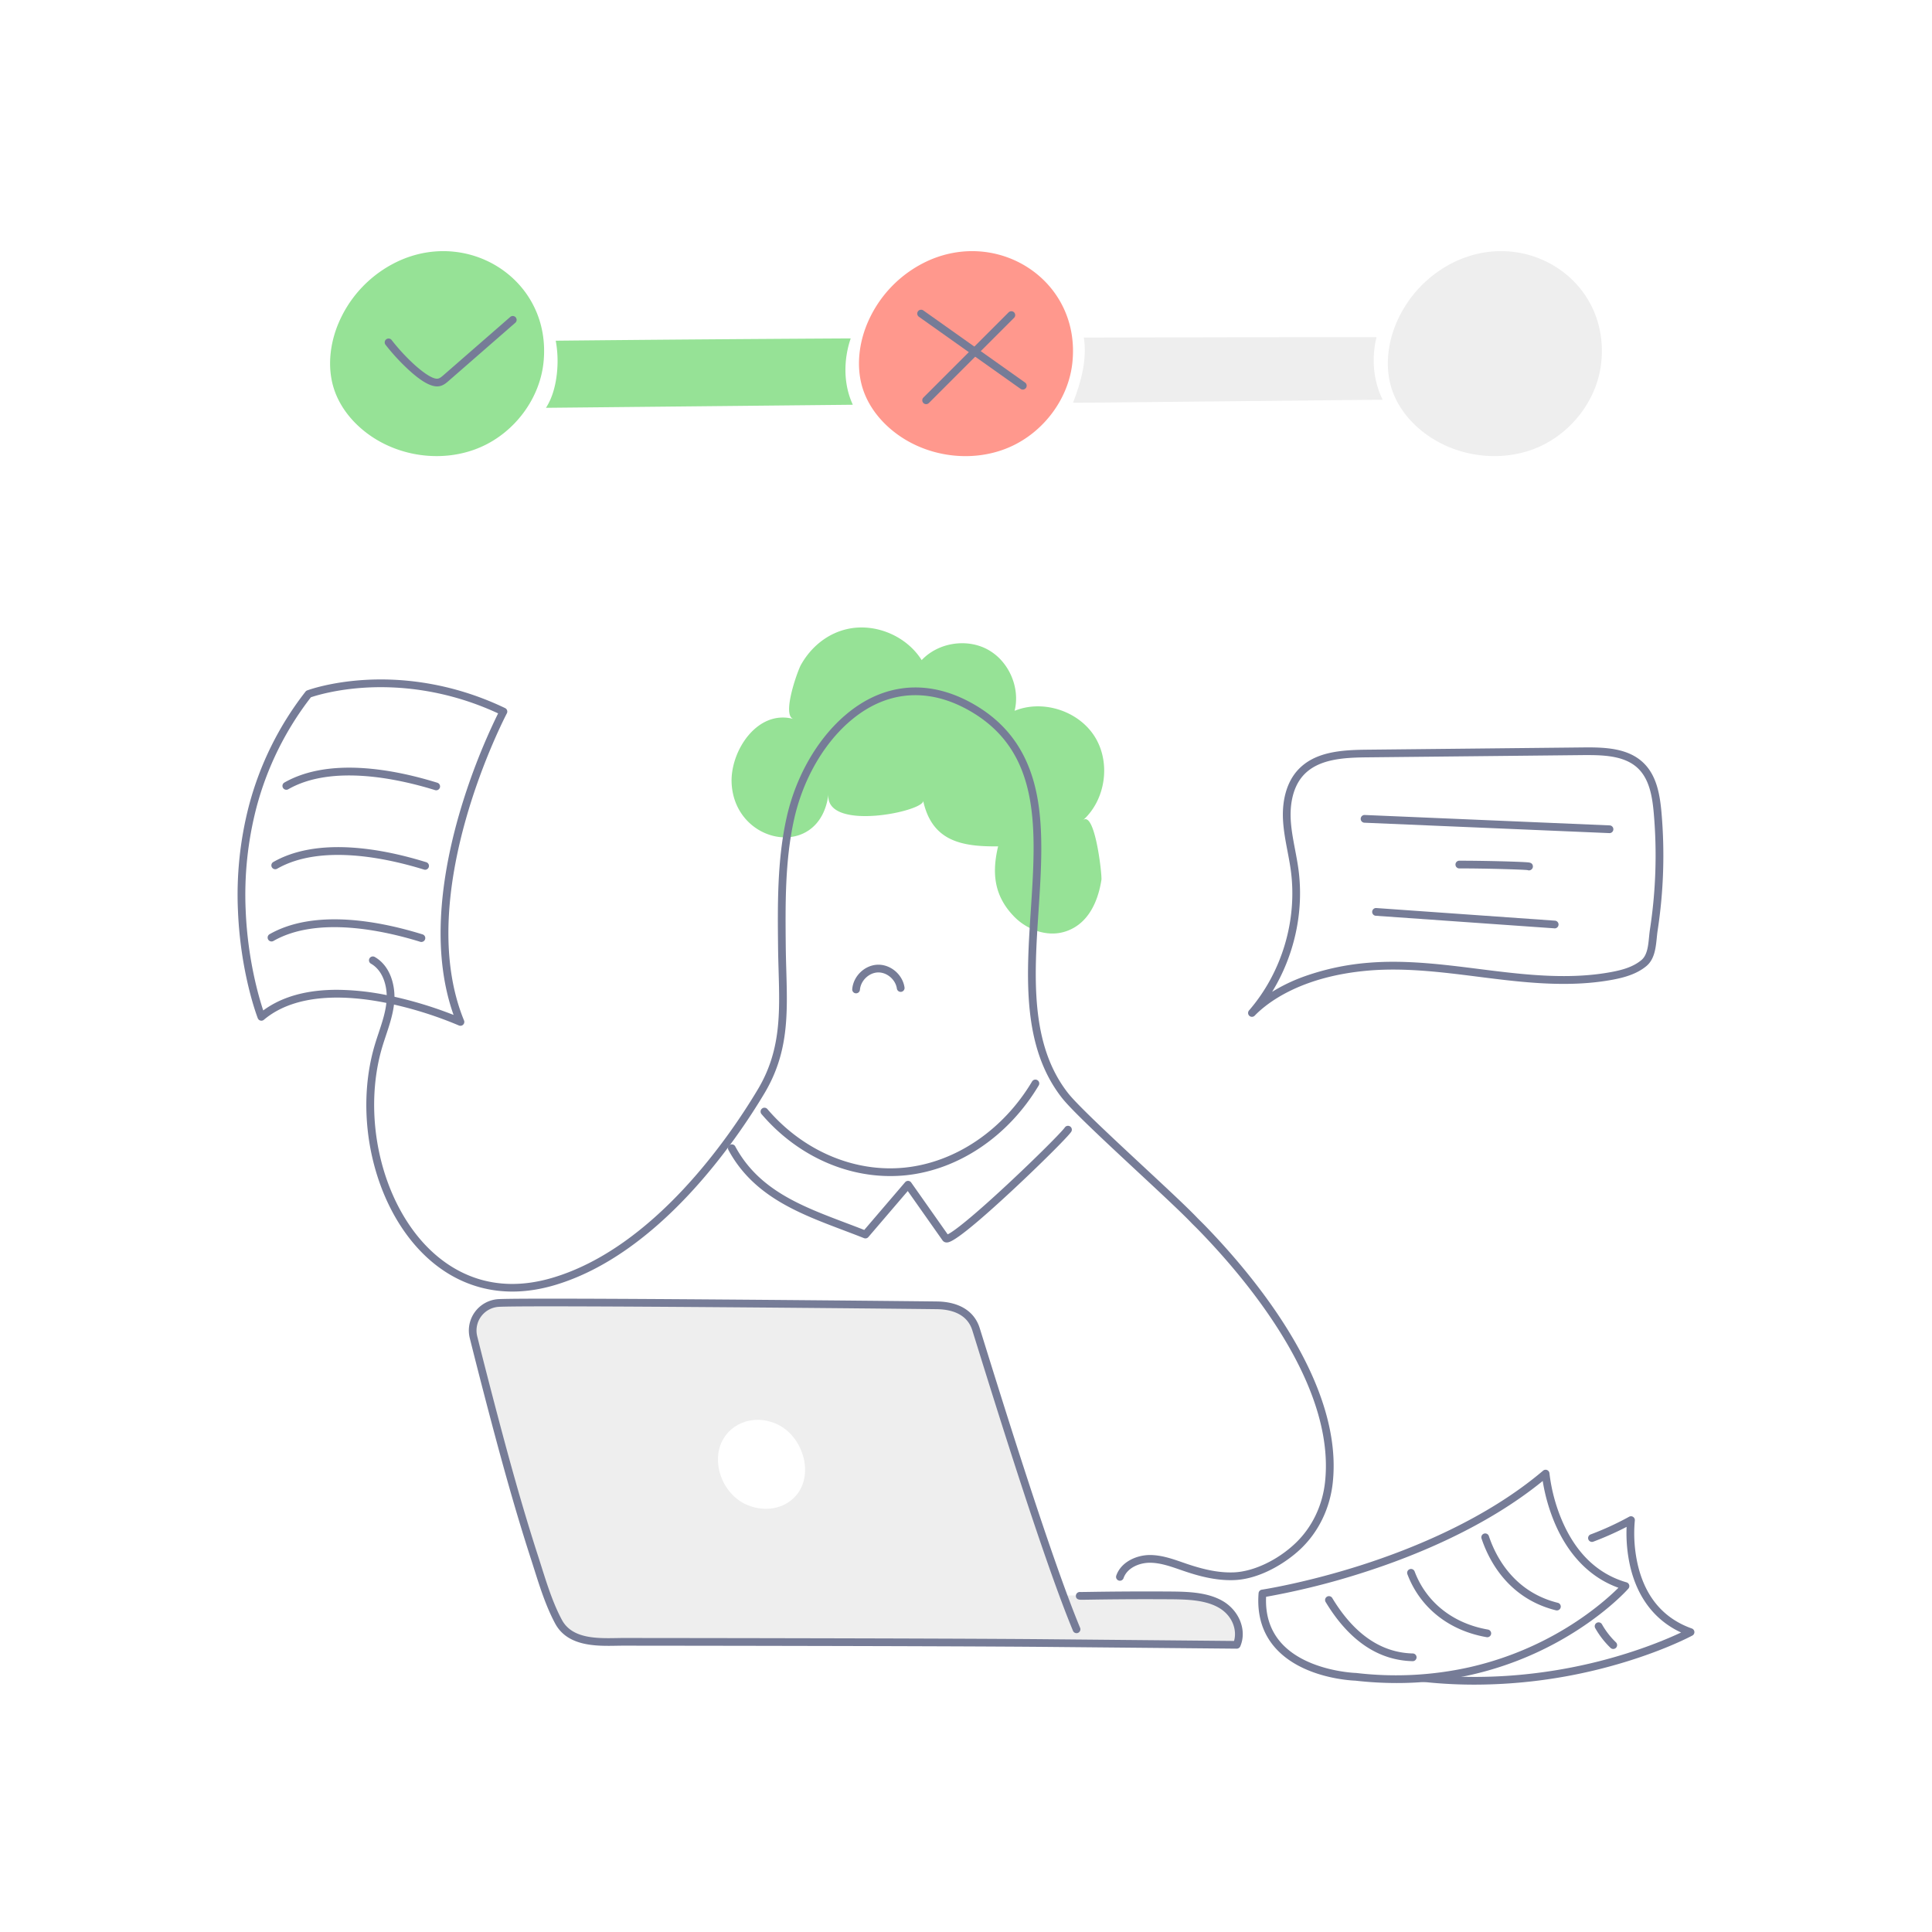 <svg xmlns="http://www.w3.org/2000/svg" viewBox="0 0 2000 2000"><defs><style>.cls-1{fill:#fff;}.cls-2{fill:#96e296;}.cls-3{fill:#eee;}.cls-4{fill:#ff988d;}.cls-5{fill:#767c97;}</style></defs><g id="Calque_2" data-name="Calque 2"><g id="_1" data-name="1"><rect class="cls-1" width="2000" height="2000"/></g><g id="_2" data-name="2"><path class="cls-2" d="M565.18,422.17,882.85,419c-9.85-21.2-9.77-46.44-2.2-68.68C778,350.89,676,351.65,575.3,352.7a118,118,0,0,1,1.29,33C575.32,398.26,572.09,411.54,565.18,422.17Z"/><path class="cls-3" d="M1431.32,413.79c-9.8-19.71-11.67-43.24-6.34-64.79-100.65.05-201.86.18-303,.46,3.59,22.66-2.9,46.05-11.2,67.52Z"/><path class="cls-2" d="M415.39,269a124.2,124.2,0,0,0-66.89,70.41c-7.33,19.92-9.32,42.22-3,62.47,6.9,21.94,23.22,40.17,42.75,52.3,32.4,20.11,74.71,23.9,109.61,8.55s61-49.9,64.81-87.85C571.09,292,489,237.58,415.39,269Z"/><path class="cls-4" d="M962.88,269A124.2,124.2,0,0,0,896,339.44c-7.33,19.92-9.32,42.22-3,62.47,6.9,21.94,23.22,40.17,42.75,52.3,32.39,20.11,74.71,23.9,109.61,8.55s61-49.9,64.81-87.85C1118.58,292,1036.47,237.58,962.88,269Z"/><path class="cls-5" d="M1058.8,403.29a4,4,0,0,1-2.31-.74L951.22,327.9a4,4,0,1,1,4.63-6.53L1061.12,396a4,4,0,0,1-2.32,7.27Z"/><path class="cls-5" d="M958.74,418.38a4,4,0,0,1-2.83-6.83l88.2-88.21a4,4,0,1,1,5.66,5.66l-88.21,88.21A4,4,0,0,1,958.74,418.38Z"/><path class="cls-3" d="M1510.37,269a124.2,124.2,0,0,0-66.89,70.41c-7.33,19.92-9.33,42.22-3,62.47,6.89,21.94,23.21,40.17,42.75,52.3,32.39,20.11,74.71,23.9,109.6,8.55s61-49.9,64.82-87.85C1666.07,292,1584,237.58,1510.37,269Z"/><path class="cls-5" d="M452.51,400c-7.32,0-17.09-5.71-29.77-17.4A216.35,216.35,0,0,1,399.1,356.9a4,4,0,1,1,6.42-4.77,207.84,207.84,0,0,0,22.64,24.61c4.15,3.82,18.24,16.23,25.07,15.24,1.89-.28,3.74-1.78,6-3.73l69.17-60.32a4,4,0,0,1,5.26,6l-69.17,60.32c-2.41,2.1-5.7,5-10.07,5.61A12.77,12.77,0,0,1,452.51,400Z"/><path class="cls-1" d="M521.13,736.61c-110-52.68-201.74-18.16-201.74-18.16-119,153-48.81,334.17-48.81,334.17,67.47-56.87,206,5.27,206,5.27C421.89,924.18,521.13,736.61,521.13,736.61Z"/><path class="cls-5" d="M476.62,1061.89a4.05,4.05,0,0,1-1.63-.35,398.56,398.56,0,0,0-77-23.72c-38.4-7.49-91.22-10.47-124.83,17.86a4,4,0,0,1-6.31-1.62c-.73-1.87-17.83-46.65-20.51-111a366.84,366.84,0,0,1,11.33-108.89A327.4,327.4,0,0,1,316.24,716,4,4,0,0,1,318,714.7c1-.36,23.95-8.86,60.83-10.92,33.94-1.89,86.48,1.64,144.05,29.23a4,4,0,0,1,1.81,5.47c-.25.47-24.87,47.37-42.51,109.87-10.33,36.61-16.28,71.33-17.68,103.2-1.74,39.62,3.59,74.89,15.85,104.82a4,4,0,0,1-3.71,5.52Zm-128-37.25a267.26,267.26,0,0,1,51,5.36,415.19,415.19,0,0,1,69.91,20.65c-10.32-29.07-14.73-62.5-13.09-99.55,1.44-32.5,7.5-67.85,18-105.08a649.91,649.91,0,0,1,41.2-107.54C461.12,713.22,411.53,710,379.25,711.77c-31.38,1.75-52.62,8.42-57.42,10.06a319.43,319.43,0,0,0-56.38,114.22,358.82,358.82,0,0,0-11.12,106.4c2.07,50.79,13.65,90,18.17,103.56,15.41-11.38,35-18.29,58.35-20.54Q339.42,1024.65,348.65,1024.64Z"/><path class="cls-5" d="M451.59,818.11a4,4,0,0,1-1.18-.18c-37.18-11.53-106.38-27-152-.9a4,4,0,0,1-4-6.95c21.05-12,48.41-17.05,81.33-14.93,23.59,1.52,49.49,6.61,77,15.14a4,4,0,0,1-1.19,7.82Z"/><path class="cls-5" d="M436.28,975.14a3.82,3.82,0,0,1-1.19-.18c-37.18-11.52-106.37-27-152-.89a4,4,0,0,1-4-7c21.05-12,48.42-17,81.34-14.93,23.58,1.52,49.48,6.61,77,15.13a4,4,0,0,1-1.18,7.82Z"/><path class="cls-5" d="M440.1,900.37a4,4,0,0,1-1.18-.18c-37.19-11.53-106.38-27-152-.9a4,4,0,1,1-4-6.94c21-12,48.41-17.06,81.33-14.94,23.59,1.52,49.49,6.62,77,15.14a4,4,0,0,1-1.19,7.82Z"/><path class="cls-1" d="M1296,1048.62c34.78-40.14,51.3-95.54,44.18-148.19-2.34-17.34-7.11-34.37-8-51.84s2.56-36.18,14.48-49c16.6-17.84,43.87-19.31,68.23-19.56l224.69-2.35c20.83-.21,44,.45,59,14.92C1711.29,805,1714.45,824,1716,841.74a509.27,509.27,0,0,1-3.94,120.86c-1.81,11.81-1.07,26.72-10.23,34.39s-21.14,11-32.88,13.22c-41.45,7.78-84.13,3.69-126-1.51s-84-11.47-126-8S1325.27,1018.24,1296,1048.62Z"/><path class="cls-5" d="M1296,1052.62a4,4,0,0,1-3-6.62c34-39.29,50.2-93.51,43.24-145-.9-6.61-2.18-13.34-3.42-19.85-2-10.49-4.07-21.34-4.65-32.31-1.15-21.48,4.37-39.92,15.54-51.92,17.43-18.73,44.69-20.57,71.12-20.84l224.68-2.35c22.64-.23,46,.81,61.8,16,13.62,13.16,17,32.6,18.68,51.65a512.61,512.61,0,0,1-4,121.82c-.37,2.4-.63,4.94-.9,7.63-1.06,10.37-2.25,22.13-10.72,29.22-10.34,8.65-24,12.07-34.7,14.09-42.37,7.94-86.08,3.63-127.21-1.48q-6.12-.75-12.25-1.54c-37.08-4.69-75.43-9.54-112.94-6.43-72,6-106.79,34.65-118.4,46.7A4,4,0,0,1,1296,1052.62Zm348.14-270.95-4.56,0L1414.89,784c-24.69.25-50.08,1.88-65.35,18.29-13,14-14,34.87-13.4,46,.55,10.43,2.57,21,4.52,31.24,1.26,6.62,2.56,13.46,3.48,20.28,5.92,43.75-4.15,89.36-27.24,126.93a177.4,177.4,0,0,1,33.42-16,260,260,0,0,1,66.3-14.09c38.35-3.18,77.11,1.72,114.6,6.47l12.23,1.53c40.51,5,83.51,9.29,124.76,1.55,10.37-1.94,22.17-4.94,31-12.36,6-5,7-14.6,7.89-23.89.27-2.67.55-5.43.95-8A504.45,504.45,0,0,0,1712,842.08c-1.52-17.5-4.54-35.26-16.27-46.59C1683.12,783.31,1663.62,781.67,1644.14,781.67Z"/><path class="cls-5" d="M1666.07,862.43h-.18l-253.46-10.76a4,4,0,0,1,.34-8l253.46,10.77a4,4,0,0,1-.16,8Z"/><path class="cls-5" d="M1582.78,901a3.93,3.93,0,0,1-1.48-.28c-5.7-.65-45.6-1.8-70.6-1.73h0a4,4,0,0,1,0-8c11.64,0,29.08.22,45.55.67,7.66.21,14.22.44,19,.66,2.51.12,4.47.24,5.82.35,2.23.18,5,.4,5.7,3.39a4.07,4.07,0,0,1-2.19,4.54A3.88,3.88,0,0,1,1582.78,901Z"/><path class="cls-5" d="M1609.25,961H1609L1424.2,948a4,4,0,1,1,.57-8l184.76,13.06a4,4,0,0,1-.28,8Z"/><path class="cls-1" d="M1389,1637.36c-12.17,72.11,43.24,93.41,43.24,93.41,176.64,35.09,317.75-41.17,317.75-41.17-73.14-26-61.65-116-61.65-116C1585.16,1631.5,1389,1637.36,1389,1637.36Z"/><path class="cls-5" d="M1526.64,1743.93a488.12,488.12,0,0,1-95.16-9.24,4,4,0,1,1,1.55-7.84c90.51,18,171.41,5.91,223.34-7.38,40.83-10.45,70.54-23.23,83.89-29.52-26.62-12.28-44.65-35.32-52.4-67.14a154.52,154.52,0,0,1-4-42.19,324.88,324.88,0,0,1-34.43,15.3,4,4,0,1,1-2.84-7.48,301.58,301.58,0,0,0,39.85-18.31,4,4,0,0,1,5.92,4,145,145,0,0,0,3.37,47c8,32.65,26.74,54.41,55.65,64.68a4,4,0,0,1,.56,7.29c-1.46.79-36.37,19.47-93.54,34.1A535.68,535.68,0,0,1,1526.64,1743.93Z"/><path class="cls-5" d="M1670,1707a4,4,0,0,1-2.78-1.12,89.09,89.09,0,0,1-15.85-20.47,4,4,0,0,1,7-3.91,80.82,80.82,0,0,0,14.43,18.62A4,4,0,0,1,1670,1707Z"/><path class="cls-1" d="M1306.87,1649.55c-6.59,83.53,96.56,86.27,96.56,86.27,178.46,20.48,279.29-94,279.29-94-74.78-21.54-82.68-116.41-82.68-116.41C1485.22,1622.86,1306.87,1649.55,1306.87,1649.55Z"/><path class="cls-5" d="M1445.74,1742.27a376,376,0,0,1-42.6-2.45c-4-.14-54.59-2.41-82.62-33.56-13.51-15-19.44-34.19-17.64-57a4,4,0,0,1,3.4-3.64c.44-.07,45.06-6.86,103-25.42,53.39-17.08,129.37-47.92,188.14-97.78a4,4,0,0,1,6.57,2.72,177.47,177.47,0,0,0,13.08,49.09c14.53,33.78,37,55.24,66.72,63.81a4,4,0,0,1,1.89,6.49c-1,1.19-26.22,29.44-73.8,55.53a342.29,342.29,0,0,1-88.68,33.65A349.2,349.2,0,0,1,1445.74,1742.27ZM1310.66,1653c-.87,19.17,4.43,35.27,15.78,47.9,26.26,29.21,76.59,30.93,77.1,30.94l.35,0a349.59,349.59,0,0,0,117.58-6,333.91,333.91,0,0,0,86.6-32.87c35.37-19.39,58.33-40.35,67.34-49.32-28.81-10.33-51.45-33.21-65.75-66.54a189.27,189.27,0,0,1-12.65-44c-59,48-133,77.89-185.39,94.66A771.25,771.25,0,0,1,1310.66,1653Z"/><path class="cls-5" d="M1462.4,1719.64h-.1c-35.67-.85-65.94-21.45-90-61.24a4,4,0,0,1,6.85-4.14c22.53,37.3,50.56,56.6,83.31,57.39a4,4,0,0,1-.09,8Z"/><path class="cls-5" d="M1611.72,1667.12a4.09,4.09,0,0,1-1-.12c-49.47-12.29-69.5-51.78-77-74.22a4,4,0,1,1,7.58-2.55c7,20.89,25.61,57.63,71.38,69a4,4,0,0,1-1,7.88Z"/><path class="cls-5" d="M1539.66,1694.86a4,4,0,0,1-.69-.06c-39-6.76-68.88-30.49-82-65.11a4,4,0,1,1,7.48-2.83c12.08,31.9,39.74,53.79,75.88,60.06a4,4,0,0,1-.68,7.94Z"/><path class="cls-1" d="M521.13,1347.91a15,15,0,0,1,14.47-15,152.21,152.21,0,0,0,37.44-6.39c90.68-26.88,167.45-117.39,214.87-196.78,29-48.53,22.07-94.5,21.5-150.62-.44-44.08-.84-88.62,8.7-131.66,19.61-88.58,98.65-170.66,192.49-112.27,131,81.53,3,285.39,91.89,398.89,17.29,22.07,111.29,105.19,134.44,129.83,2.77,2.7,5.51,5.43,8.21,8.22,62,64,141.17,168,130.45,263-2.78,24.6-13.81,48-31.77,65.19-16.94,16.17-42.77,30.41-66.41,31.33-17,.66-33.92-3.55-50.07-9-12.13-4.11-24.36-9-37.16-9s-26.63,6.52-30.84,18.62l-.54,58.49L529.17,1361.2a15,15,0,0,1-8-13.29Z"/><path class="cls-2" d="M1037.17,684.27c12.09,13.85,17.61,33.63,13.15,51.56,29.28-11.94,66.34.07,83.07,26.92s11.18,65.44-12.44,86.48c12.45-11.09,20,56.39,19.24,61.56-3.53,22.73-13.89,46.39-38.06,53.74-18.32,5.57-39-2-52.32-15.69-21.13-21.71-23-45.54-16.57-72.71-38.63.52-68.72-5.8-77.68-47.63,4.21,10.92-102.71,33.72-97.91-6.85-8.19,69.29-96.6,53.36-100.25-10.34-1.9-33.24,26.32-77.26,64.05-67-12.47-3.39,4.09-49.57,7.57-55.83,10.53-19,28.24-33.45,49.88-37.68,28.5-5.56,59.76,8,75.22,32.56,17-18.11,46.56-22.84,68.36-10.94A53.73,53.73,0,0,1,1037.17,684.27Z"/><path class="cls-5" d="M921.56,1217.45c-49.5,0-98.35-23.26-133.25-64.15a4,4,0,0,1,6.09-5.19c37,43.34,90.26,66,142.51,60.55s101.47-38.75,131.5-89.12a4,4,0,1,1,6.87,4.1c-31.32,52.53-82.74,87.28-137.54,93A156.56,156.56,0,0,1,921.56,1217.45Z"/><path class="cls-5" d="M886.22,1028.28h-.33a4,4,0,0,1-3.66-4.32c1.11-13.51,12.9-24.85,26.29-25.29s25.87,10.12,27.84,23.53a4,4,0,0,1-7.92,1.16c-1.37-9.35-10.36-17-19.66-16.69s-17.8,8.52-18.58,17.95A4,4,0,0,1,886.22,1028.28Z"/><path class="cls-5" d="M980,1286.18a5.11,5.11,0,0,1-4.28-2.13l-36-51.1-40.8,47.66a4,4,0,0,1-4.52,1.11c-7.2-2.87-14.6-5.67-21.75-8.37-45.52-17.23-92.59-35-118.37-82.5a4,4,0,1,1,7-3.82c24.36,44.86,68,61.36,114.17,78.84,6.31,2.38,12.81,4.84,19.22,7.37l42.29-49.4a4,4,0,0,1,3.23-1.4,4,4,0,0,1,3.08,1.7l37.77,53.64c5.87-2.61,24.87-17.28,62-51.86,29.43-27.39,56-54.07,59.24-58.75a4,4,0,1,1,6.59,4.54c-4,5.79-33.25,34.86-61.38,61-57.52,53.44-64.8,53.48-67.54,53.49Z"/><path class="cls-5" d="M1159.34,1636.37a4.06,4.06,0,0,1-1.32-.22,4,4,0,0,1-2.46-5.1c5.07-14.55,21.49-21.24,34.6-21.3h.23c11.76,0,22.86,3.84,33.59,7.56l4.64,1.6c19.6,6.63,34.59,9.34,48.63,8.8,20.36-.79,45.41-12.65,63.81-30.22,17-16.2,27.81-38.48,30.55-62.74,4.7-41.63-7.9-89-37.45-140.71-27.84-48.74-65.34-91.68-91.9-119.11-2.44-2.53-5.1-5.19-8.12-8.14l-.12-.12c-9.6-10.21-31.77-30.84-55.25-52.67-34-31.64-69.18-64.35-79.43-77.44-41.52-53-36.8-124.94-32.23-194.48,5.42-82.51,10.53-160.44-58.63-203.47-33-20.52-66.79-24.47-97.79-11.43-41.43,17.42-76.24,65-88.68,121.16-9.48,42.81-9,87.52-8.6,130.76.09,8.71.33,17.22.57,25.46,1.3,45.76,2.43,85.27-22.64,127.25-29.28,49-109.06,166.52-217.17,198.57-27.06,8-53,8.79-77.09,2.29-22.12-6-42.21-17.88-59.71-35.41-50.74-50.86-71.49-141.62-49.32-215.81,1.22-4.11,2.6-8.24,3.93-12.23,3.77-11.34,7.34-22.06,8.21-33.35,1-12.72-2.63-30.36-16-38.18a4,4,0,1,1,4-6.91c16.59,9.69,21.13,30.68,20,45.7-.95,12.27-4.84,24-8.6,35.27-1.31,3.93-2.67,8-3.86,12-10.23,34.25-11.16,74-2.6,112,8.6,38.2,26.34,72.25,49.93,95.9,24.34,24.39,66.46,49.59,128.86,31.1,105.4-31.25,183.77-146.78,212.57-195,23.88-40,22.78-78.41,21.51-122.92-.23-8.27-.48-16.83-.57-25.61-.44-43.69-.89-88.87,8.79-132.57,13-58.63,49.64-108.41,93.39-126.81,33.49-14.09,69.85-9.93,105.12,12,33,20.51,52.86,50.58,60.79,91.91,7,36.45,4.25,78.35,1.59,118.87-4.47,68-9.09,138.41,30.55,189,9.86,12.59,46.37,46.55,78.58,76.51,23.53,21.89,45.76,42.57,55.57,53,3,3,5.74,5.67,8.22,8.23,54.06,55.84,143,164.69,131.55,266.28-3,26.12-14.66,50.14-33,67.63-15,14.31-42,31.39-69,32.44-19.28.74-37.66-4.54-51.5-9.23-1.57-.52-3.13-1.07-4.7-1.61-10.11-3.5-20.55-7.12-31-7.12h-.2c-10.38,0-23.29,5-27.08,15.94A4,4,0,0,1,1159.34,1636.37Z"/><path class="cls-3" d="M1263.07,1660.42c-15-8.33-34.58-8.8-51.73-8.9-39.65-.25-84.88,0-110.57.18-30.67-82.71-71.42-214.53-90.47-275.7-5.51-17.72-21.83-24.5-40.38-24.76-39.78-.53-418-4.22-453.49-2.44a28.53,28.53,0,0,0-26.28,35.36q6.84,27.54,14,55c15.12,58.18,30.77,116.34,49.29,173.55,7.11,22,13.75,45.54,24.71,66,12.55,23.42,42.87,21.18,65.24,20.9,0,0,326.94.23,442.34,1.3l194.55,1.81C1287,1686.94,1278.07,1668.75,1263.07,1660.42Zm-183-8.74,0,0Q1080,1651.7,1080.08,1651.68Z"/><path class="cls-5" d="M1280.27,1706.7h0l-194.54-1.81c-114.07-1.06-439.05-1.3-442.31-1.3l-4.5.07c-21.69.4-51.4.93-64.27-23.08-9.42-17.6-15.66-37.28-21.69-56.31-1.1-3.48-2.19-6.93-3.3-10.34-17.64-54.5-32.49-108.88-49.36-173.77-5-19.29-9.59-37.3-14-55a32.55,32.55,0,0,1,30-40.32c35.83-1.79,419.1,2,453.74,2.44,23,.32,38.71,10.1,44.15,27.57l3.14,10.08c23.17,74.47,71.39,229.43,100.83,300.28a4,4,0,0,1-7.38,3.08c-29.59-71.21-77.88-226.4-101.09-301l-3.14-10.09c-5.54-17.8-23-21.75-36.62-21.94-34.62-.46-417.55-4.23-453.23-2.45A24.55,24.55,0,0,0,494,1383.2c4.4,17.71,9,35.68,14,54.94,16.83,64.76,31.64,119,49.23,173.32,1.11,3.43,2.2,6.9,3.31,10.39,5.92,18.69,12,38,21.12,55,10.56,19.71,36.34,19.24,57.06,18.87l4.6-.08c3.32,0,328.33.24,442.43,1.3l191.72,1.78c3.32-11.24-1.56-26.54-16.35-34.75-13.6-7.56-31.33-8.29-49.82-8.4-40.82-.26-70.17.19-84.28.41l-6.89.1c-2.57,0-6.08,0-6.37-3.72a4,4,0,0,1,3.54-4.3,3.73,3.73,0,0,1,1.25,0l8.35-.11c14.13-.22,43.54-.67,84.45-.41,19.57.12,38.4.93,53.66,9.4,17.77,9.88,26.09,30.68,18.92,47.36A4,4,0,0,1,1280.27,1706.7Zm-161.84-50.77h0Z"/><path class="cls-1" d="M743.37,1514.46c1.3,17.54,11.88,34.72,28.06,42.52,13.93,6.71,31.4,6.88,44.34-1.58,29.88-19.52,18.65-66.16-10.12-80.46C775.32,1459.85,740.78,1479.63,743.37,1514.46Z"/></g></g></svg>